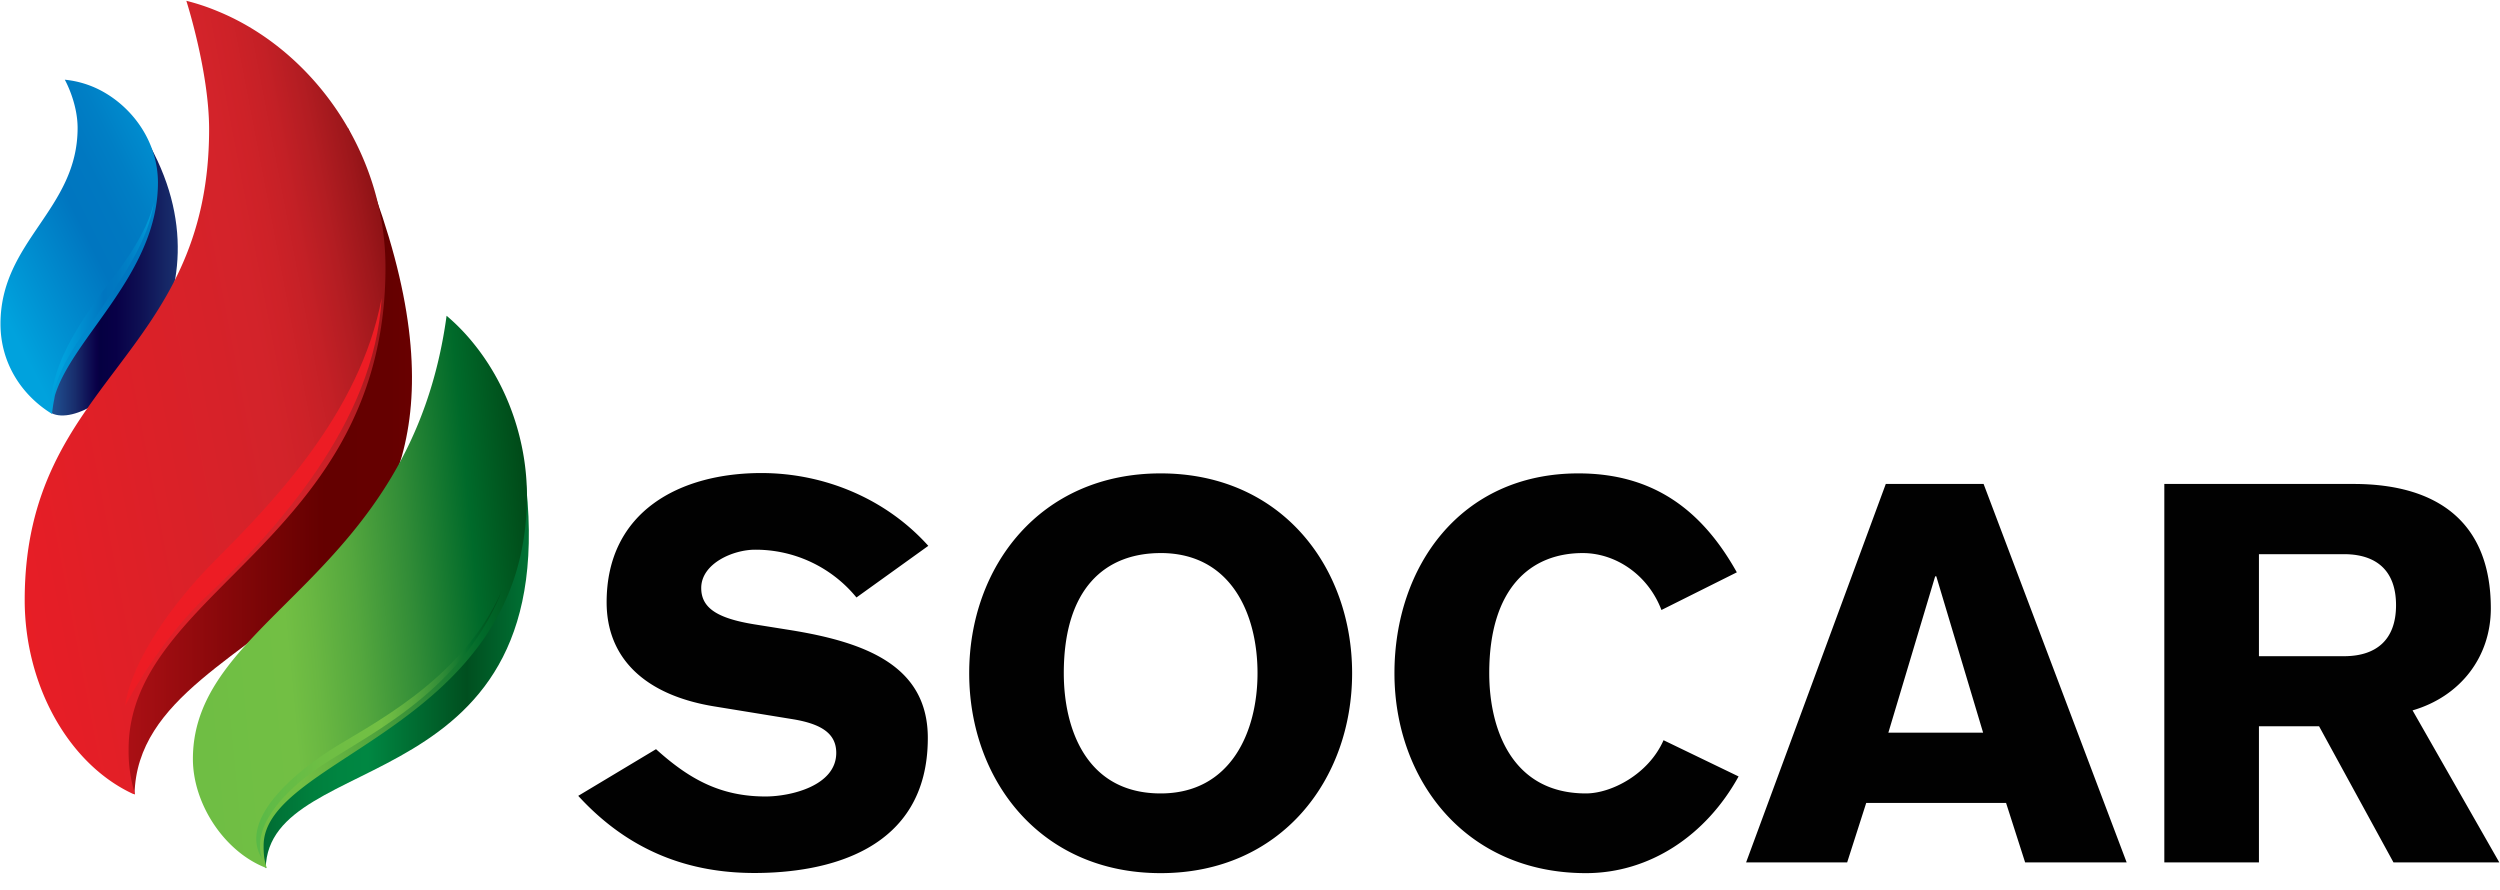 <svg xmlns="http://www.w3.org/2000/svg" width="118" height="42" viewBox="0 0 118 42">
    <defs>
        <linearGradient id="a" x1=".003%" x2="100.015%" y1="49.984%" y2="49.984%">
            <stop offset="0%" stop-color="#CC171E"/>
            <stop offset="53.99%" stop-color="#640000"/>
            <stop offset="66.24%" stop-color="#650000"/>
            <stop offset="73.21%" stop-color="#6B0000"/>
            <stop offset="78.84%" stop-color="#750000"/>
            <stop offset="83.77%" stop-color="#830000"/>
            <stop offset="88.24%" stop-color="#95070A"/>
            <stop offset="92.37%" stop-color="#AC1015"/>
            <stop offset="96.19%" stop-color="#C8171D"/>
            <stop offset="99.77%" stop-color="#E91C24"/>
            <stop offset="100%" stop-color="#ED1C24"/>
        </linearGradient>
        <linearGradient id="b" x1=".026%" x2="100.027%" y1="49.983%" y2="49.983%">
            <stop offset="0%" stop-color="#2376BC"/>
            <stop offset="4.256%" stop-color="#226FB4"/>
            <stop offset="10.54%" stop-color="#2161A5"/>
            <stop offset="18.08%" stop-color="#1F4C8D"/>
            <stop offset="26.6%" stop-color="#182D6C"/>
            <stop offset="35.82%" stop-color="#090048"/>
            <stop offset="37.42%" stop-color="#050042"/>
            <stop offset="44.48%" stop-color="#080047"/>
            <stop offset="55.26%" stop-color="#0E1053"/>
            <stop offset="68.4%" stop-color="#172A69"/>
            <stop offset="83.42%" stop-color="#1E4A8B"/>
            <stop offset="99.82%" stop-color="#2375BB"/>
            <stop offset="100%" stop-color="#2376BC"/>
        </linearGradient>
        <linearGradient id="c" x1="-.005%" x2="99.97%" y1="49.982%" y2="49.982%">
            <stop offset="0%" stop-color="#008742"/>
            <stop offset="20.86%" stop-color="#00602B"/>
            <stop offset="23.07%" stop-color="#00652E"/>
            <stop offset="30.34%" stop-color="#007437"/>
            <stop offset="37.56%" stop-color="#007F3D"/>
            <stop offset="44.67%" stop-color="#008541"/>
            <stop offset="51.53%" stop-color="#008742"/>
            <stop offset="75.46%" stop-color="#004F1F"/>
            <stop offset="100%" stop-color="#008742"/>
        </linearGradient>
        <linearGradient id="d" x1="-24.611%" x2="103.302%" y1="76.278%" y2="22.357%">
            <stop offset="0%" stop-color="#ED1C24"/>
            <stop offset="68.71%" stop-color="#D3232A"/>
            <stop offset="73.99%" stop-color="#CE2228"/>
            <stop offset="79.83%" stop-color="#C42026"/>
            <stop offset="85.95%" stop-color="#B31D22"/>
            <stop offset="92.24%" stop-color="#9D171B"/>
            <stop offset="98.63%" stop-color="#810E10"/>
            <stop offset="100%" stop-color="#7A0B0C"/>
        </linearGradient>
        <linearGradient id="e" x1="-61.001%" x2="102.543%" y1="67.428%" y2="41.527%">
            <stop offset="0%" stop-color="#50B848"/>
            <stop offset="12.93%" stop-color="#61BB46"/>
            <stop offset="31.2%" stop-color="#6EBE44"/>
            <stop offset="53.99%" stop-color="#72BF44"/>
            <stop offset="58.91%" stop-color="#69B742"/>
            <stop offset="66.94%" stop-color="#54A73E"/>
            <stop offset="77.08%" stop-color="#318C37"/>
            <stop offset="88.81%" stop-color="#006A2A"/>
            <stop offset="100%" stop-color="#004817"/>
        </linearGradient>
        <linearGradient id="f" x1="3.861%" x2="93.184%" y1="91.22%" y2="-3.982%">
            <stop offset="11.04%" stop-color="#00A2DD"/>
            <stop offset="51.53%" stop-color="#0076C0"/>
            <stop offset="63.76%" stop-color="#0078C1"/>
            <stop offset="75.15%" stop-color="#007FC5"/>
            <stop offset="86.21%" stop-color="#008ACD"/>
            <stop offset="97%" stop-color="#009CD9"/>
            <stop offset="100%" stop-color="#00A2DD"/>
        </linearGradient>
        <linearGradient id="g" x1="-.02%" x2="99.975%" y1="50.017%" y2="50.017%">
            <stop offset="0%" stop-color="#50B848"/>
            <stop offset="12.93%" stop-color="#61BB46"/>
            <stop offset="31.2%" stop-color="#6EBE44"/>
            <stop offset="53.99%" stop-color="#72BF44"/>
            <stop offset="58.91%" stop-color="#69B742"/>
            <stop offset="66.94%" stop-color="#54A73E"/>
            <stop offset="77.08%" stop-color="#318C37"/>
            <stop offset="88.81%" stop-color="#006A2A"/>
            <stop offset="100%" stop-color="#004817"/>
        </linearGradient>
        <linearGradient id="h" x1=".032%" x2="100.059%" y1="50.044%" y2="50.044%">
            <stop offset="11.04%" stop-color="#00A2DD"/>
            <stop offset="51.53%" stop-color="#0076C0"/>
            <stop offset="63.76%" stop-color="#0078C1"/>
            <stop offset="75.15%" stop-color="#007FC5"/>
            <stop offset="86.21%" stop-color="#008ACD"/>
            <stop offset="97%" stop-color="#009CD9"/>
            <stop offset="100%" stop-color="#00A2DD"/>
        </linearGradient>
    </defs>
    <g fill="none" fill-rule="nonzero">
        <path fill="url(#a)" d="M6.35 37.503c.19-9.158 20.61-7.553 10.082-31.448C8.06 10.71 1.597 32.175 6.35 37.503z"/>
        <path fill="url(#b)" d="M2.437 19.505c2.059 1.006 8.992-5.29 4.428-12.996-5.677 3.936-6.169 9.28-4.428 12.996z"/>
        <path fill="url(#c)" d="M12.542 40.985c.128-5.782 14.274-3.012 12.216-18.695-5.473 7.009-17.416 8.56-12.216 18.695z"/>
        <path fill="url(#d)" d="M18.195 12.625c0-5.548-3.534-10.309-7.94-12.103a10.32 10.32 0 0 0-1.46-.484S9.87 3.383 9.87 6.1c0 10.87-8.704 11.778-8.704 22.222 0 4.027 2.073 7.736 5.101 9.144.03.015.068.015.106.022a6.838 6.838 0 0 1-.303-2.119c0-7.538 12.125-9.885 12.125-22.744z"/>
        <path fill="url(#e)" d="M22.366 16.228a9.664 9.664 0 0 0-1.287-1.325c-1.695 12.48-11.974 14.2-11.974 20.92 0 2.135 1.506 4.413 3.49 5.155a3.591 3.591 0 0 1-.122-.492 4.257 4.257 0 0 1-.03-.576c0-4.208 12.428-5.532 12.428-16.522 0-2.468-.84-5.102-2.505-7.16z"/>
        <path fill="url(#f)" d="M4.768 4.276a4.614 4.614 0 0 0-1.71-.514s.605 1.067.605 2.278c0 3.86-3.64 5.328-3.64 9.249 0 1.847.999 3.368 2.43 4.246.03-.242.06-.47.105-.681.015-.076.023-.159.046-.227.855-2.725 4.851-5.745 4.851-10.006 0-1.9-1.165-3.535-2.687-4.345z"/>
        <path fill="#ED1C24" d="M5.904 33.303c.34-2.188 2.263-4.86 4.246-6.85 2.603-2.619 6.842-6.91 7.864-12.383-.34 5.904-4.973 10.968-8.402 14.207-1.43 1.362-2.777 3.323-3.708 5.026z"/>
        <path fill="url(#g)" d="M12.375 40.546c-1.067-1.703 1.12-3.777 3.164-5.109 1.801-1.165 6.221-3.254 8.144-7.538-2.021 5.056-6.782 6.955-8.97 8.56-.915.674-2.92 2.384-2.338 4.087z"/>
        <path fill="url(#h)" d="M2.43 19.05c-.046-2.308 2.33-5.154 3.254-6.418 1.173-1.604 1.461-2.573 1.582-3.088-.265 1.824-1.46 3.505-2.604 5.2-.53.802-1.968 2.392-2.232 4.307z"/>
        <g fill="#010101">
            <path d="M30.964 35.361c1.56 1.408 3.035 2.233 5.17 2.233 1.18 0 3.337-.5 3.337-2.058 0-.901-.68-1.355-2.005-1.582l-3.717-.606c-3.315-.53-5.116-2.286-5.116-4.92 0-4.314 3.489-6.1 7.304-6.1 2.96 0 5.873 1.203 7.879 3.436l-3.391 2.437a6.151 6.151 0 0 0-4.791-2.255c-1.03 0-2.536.65-2.536 1.809 0 .953.78 1.43 2.483 1.71l1.71.273c3.565.575 6.502 1.68 6.502 5.094 0 5.366-4.844 6.373-8.182 6.373-3.035 0-5.888-.984-8.318-3.641l3.671-2.203zM54.783 41.212c-5.7 0-9.037-4.42-9.037-9.438 0-5.018 3.338-9.43 9.037-9.43 5.7 0 9.037 4.412 9.037 9.43s-3.345 9.438-9.037 9.438zm0-15.107c-2.611 0-4.572 1.657-4.572 5.669 0 2.611 1.053 5.676 4.572 5.676 3.315 0 4.572-2.914 4.572-5.676 0-2.808-1.257-5.67-4.572-5.67zM78.42 28.792c-.628-1.658-2.157-2.687-3.716-2.687-2.46 0-4.412 1.657-4.412 5.669 0 2.611 1.052 5.676 4.564 5.676 1.203 0 2.959-.908 3.663-2.512l3.542 1.71c-1.536 2.785-4.193 4.564-7.205 4.564-5.7 0-9.038-4.42-9.038-9.438 0-5.018 3.111-9.43 8.682-9.43 3.512 0 5.82 1.702 7.478 4.67l-3.558 1.778zM89.01 22.843h4.616l6.752 17.862h-4.792l-.9-2.808h-6.6l-.9 2.808h-4.77l6.593-17.862zm4.593 11.739l-2.21-7.38h-.053l-2.21 7.38h4.473zM102.149 22.843h8.938c4.02 0 6.48 1.854 6.48 5.873 0 2.309-1.454 4.163-3.694 4.814l4.094 7.175h-4.995l-3.512-6.426h-2.838v6.426h-4.466V22.843h-.007zm4.473 8.129h4.087c1.43-.023 2.384-.75 2.384-2.407 0-1.658-.954-2.384-2.384-2.407h-4.087v4.814z"/>
        </g>
    </g>
</svg>
